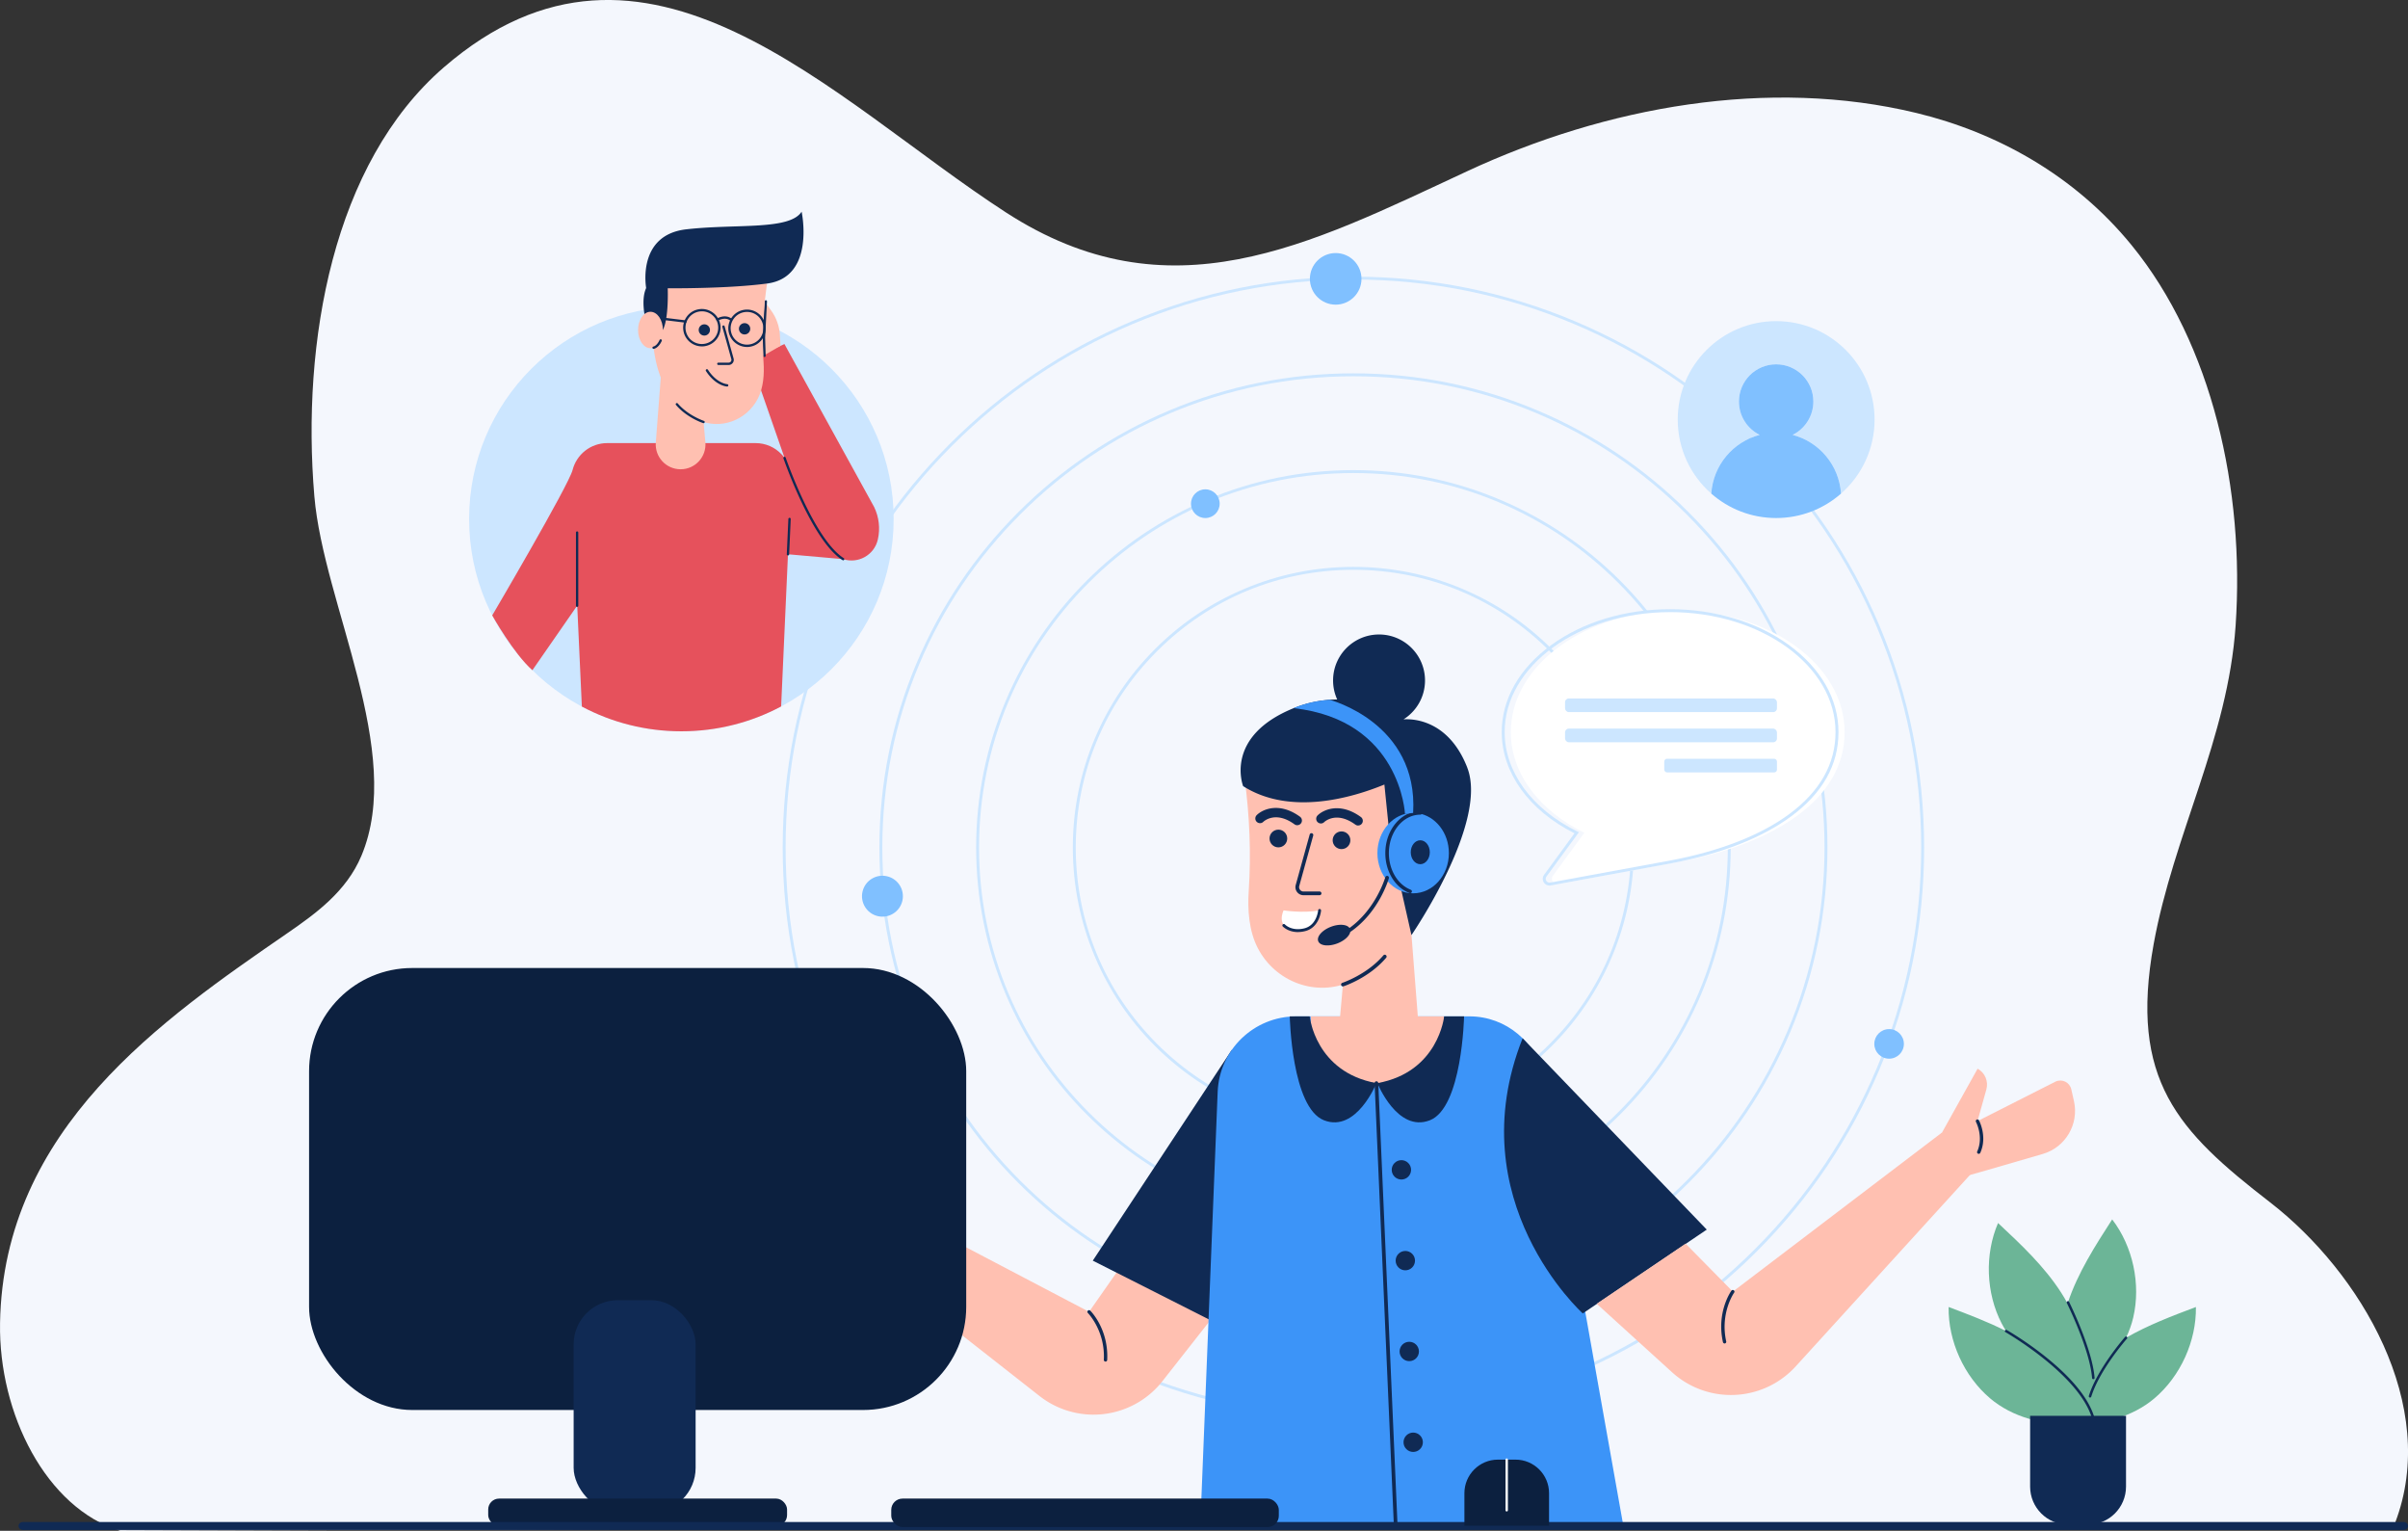 <svg id="a" xmlns="http://www.w3.org/2000/svg" viewBox="0 0 1139.96 724.47"><rect x="0" y="0" width="1139.96" height="724.47" fill="#333333" stroke="none"/><defs><style>.b{fill:#fff}.c{fill:#cce6ff}.d{fill:#e6515c}.f{fill:#ffc0b1}.h{fill:#3c94f8}.i{fill:#0c203f}.j{fill:#102a54}.k{fill:#80c0ff}</style></defs><path d="M56.9 724.47C21.92 713.76-.69 669.07.02 626.19c1.53-92.26 77.29-144.07 136.13-184.63 13.6-9.37 27.84-19.75 34.89-36.44 0-.01 0-.02.02-.04 20.76-49.18-17.92-119.17-22.24-170.22-6.18-73.03 8.79-157.57 61.28-202.98 95.47-82.6 183.65 15.21 266.04 68.6 77.36 50.14 143.3 15.52 218.24-19.36 65.97-30.71 142.89-44.58 212.93-27.64 38.01 9.19 74.81 29.48 101.81 62.56 38.26 46.89 53.59 115.98 49.24 179.97-3.64 53.5-29.43 99.07-38.79 150.71-11.69 64.51 11.55 88.64 54.96 122.18 42.97 33.2 80.56 96.34 59.34 151.76l-1076.96 3.8z" style="fill:#f4f7fd"/><path class="c" d="M640.71 269.66c-35.11 0-68.11 13.67-92.94 38.5s-38.5 57.83-38.5 92.94 13.67 68.11 38.5 92.94c24.83 24.82 57.83 38.5 92.94 38.5s68.11-13.67 92.94-38.5 38.5-57.83 38.5-92.94-13.67-68.11-38.5-92.94-57.83-38.5-92.94-38.5zm0 264.26c-17.93 0-35.32-3.51-51.7-10.44-15.82-6.69-30.02-16.27-42.22-28.46-12.2-12.2-21.77-26.4-28.46-42.22-6.93-16.38-10.44-33.77-10.44-51.7s3.51-35.32 10.44-51.7c6.69-15.82 16.27-30.02 28.46-42.22 12.2-12.2 26.4-21.77 42.22-28.46 16.38-6.93 33.77-10.44 51.7-10.44s35.32 3.51 51.7 10.44c15.82 6.69 30.02 16.27 42.22 28.46 12.2 12.2 21.77 26.4 28.46 42.22 6.93 16.38 10.44 33.77 10.44 51.7s-3.51 35.32-10.44 51.7c-6.69 15.82-16.27 30.02-28.46 42.22-12.2 12.2-26.4 21.77-42.22 28.46-16.38 6.93-33.77 10.44-51.7 10.44z"/><path class="c" d="M515.4 275.78c-16.36 16.36-29.15 35.38-38.01 56.33-9.17 21.7-13.9 44.98-13.9 68.99s4.73 47.29 13.9 68.99c8.86 20.95 21.65 39.97 38.01 56.33s35.38 29.15 56.33 38.01c21.7 9.17 44.98 13.9 68.99 13.9s47.29-4.73 68.99-13.9c20.95-8.86 39.97-21.65 56.33-38.01s29.15-35.38 38.01-56.33c9.17-21.7 13.9-44.98 13.9-68.99s-4.73-47.29-13.9-68.99c-8.86-20.95-21.65-39.97-38.01-56.33s-35.38-29.15-56.33-38.01c-21.7-9.17-44.98-13.9-68.99-13.9s-47.29 4.73-68.99 13.9c-20.95 8.86-39.97 21.65-56.33 38.01zm125.32 303.93c-24.11 0-47.5-4.72-69.52-14.04-21.27-9-40.37-21.87-56.77-38.28-16.4-16.4-29.28-35.5-38.28-56.77-9.31-22.02-14.04-45.41-14.04-69.52s4.72-47.5 14.04-69.52c9-21.27 21.87-40.37 38.28-56.77 16.4-16.4 35.5-29.28 56.77-38.28 22.02-9.31 45.41-14.04 69.52-14.04s47.5 4.72 69.52 14.04c21.27 9 40.37 21.87 56.77 38.28 16.4 16.4 29.28 35.5 38.28 56.77 9.31 22.02 14.04 45.41 14.04 69.52s-4.72 47.5-14.04 69.52c-9 21.27-21.87 40.37-38.28 56.77-16.4 16.4-35.5 29.28-56.77 38.28-22.02 9.31-45.41 14.04-69.52 14.04z"/><path class="c" d="M483.02 243.4c-20.52 20.52-36.61 44.41-47.81 70.89-11.59 27.42-17.51 56.66-17.51 86.81s5.92 59.39 17.51 86.81c11.2 26.48 27.29 50.37 47.81 70.89 20.52 20.52 44.41 36.61 70.89 47.81 27.42 11.59 56.66 17.51 86.81 17.51s59.39-5.92 86.81-17.51c26.48-11.2 50.37-27.29 70.89-47.81 20.52-20.52 36.61-44.41 47.81-70.89 11.59-27.42 17.51-56.66 17.51-86.81s-5.92-59.39-17.51-86.81c-11.2-26.48-27.29-50.37-47.81-70.89-20.52-20.52-44.41-36.61-70.89-47.81-27.42-11.59-56.66-17.51-86.81-17.51s-59.39 5.92-86.81 17.51c-26.48 11.2-50.37 27.29-70.89 47.81zm157.7 382.1c-30.29 0-59.68-5.93-87.35-17.63-26.72-11.3-50.72-27.48-71.33-48.09-20.61-20.61-36.79-44.61-48.09-71.33-11.7-27.67-17.64-57.05-17.64-87.35s5.93-59.68 17.64-87.35c11.3-26.72 27.48-50.72 48.09-71.33 20.61-20.61 44.61-36.79 71.33-48.09 27.67-11.7 57.05-17.64 87.35-17.64s59.68 5.93 87.35 17.64c26.72 11.3 50.72 27.48 71.33 48.09 20.61 20.61 36.79 44.61 48.09 71.33 11.7 27.67 17.63 57.05 17.63 87.35s-5.93 59.68-17.63 87.35c-11.3 26.72-27.48 50.72-48.09 71.33-20.61 20.61-44.61 36.79-71.33 48.09-27.67 11.7-57.05 17.63-87.35 17.63z"/><path class="c" d="M640.71 132.29c-36.29 0-71.49 7.11-104.63 21.12-32.01 13.54-60.76 32.92-85.44 57.61-24.69 24.69-44.07 53.43-57.61 85.44-14.02 33.14-21.12 68.34-21.12 104.63s7.11 71.49 21.12 104.63c13.54 32.01 32.92 60.76 57.61 85.44 24.69 24.69 53.43 44.07 85.44 57.61 33.14 14.02 68.34 21.12 104.63 21.12s71.49-7.11 104.63-21.12c32.01-13.54 60.76-32.92 85.44-57.61 24.69-24.69 44.07-53.44 57.61-85.44 14.02-33.14 21.12-68.34 21.12-104.63s-7.11-71.49-21.12-104.63c-13.54-32.01-32.92-60.76-57.61-85.44-24.69-24.69-53.43-44.07-85.44-57.61-33.14-14.02-68.34-21.12-104.63-21.12zm0 539c-36.48 0-71.86-7.14-105.17-21.23-32.17-13.61-61.07-33.09-85.88-57.9-24.81-24.81-44.3-53.71-57.9-85.88-14.09-33.31-21.23-68.7-21.23-105.17s7.14-71.86 21.23-105.17c13.61-32.17 33.09-61.07 57.9-85.88 24.81-24.81 53.71-44.3 85.88-57.9 33.31-14.09 68.7-21.23 105.17-21.23s71.86 7.14 105.17 21.23c32.17 13.61 61.07 33.09 85.88 57.9 24.81 24.81 44.3 53.71 57.9 85.88 14.09 33.31 21.23 68.7 21.23 105.17s-7.14 71.86-21.23 105.17c-13.61 32.17-33.09 61.07-57.9 85.88-24.81 24.81-53.71 44.3-85.88 57.9-33.31 14.09-68.7 21.23-105.17 21.23z"/><circle class="k" cx="417.77" cy="424.17" r="9.68" transform="rotate(-76.72 417.741 424.164)"/><circle class="k" cx="894.31" cy="494.03" r="7"/><circle class="k" cx="632.32" cy="131.97" r="12.21"/><circle class="k" cx="769.44" cy="377.04" r="5.64" transform="rotate(-45 769.443 377.036)"/><circle class="k" cx="570.61" cy="238.37" r="6.79"/><g><path class="f" d="m408.2 566.56-24.46-30.51c-3.13 2.48-4.15 6.79-2.44 10.4l6.64 14.07-39.62-12.33c-3.26-.85-6.49 1.5-6.67 4.87l-.32 5.69c-.62 11.19 7.59 20.93 18.72 22.22l27.85 3.23 12.12 1.32 8.18-18.96z"/><path class="j" d="M389.79 575.89c-.26 0-.51-.12-.66-.35-4.67-6.93-2.06-14.94-1.94-15.28.14-.42.59-.64 1.01-.5.42.14.64.59.5 1.01-.03.08-2.47 7.61 1.75 13.88.25.36.15.86-.22 1.1-.14.09-.29.14-.44.14z"/><path class="f" d="m533.83 594.73-18.26 26.09-110.08-57.72-10.96 21.04 97.55 76.51a41.49 41.49 0 0 0 29.07 8.7 41.503 41.503 0 0 0 29.15-15.7l29.77-37.87-46.24-21.05z"/><path class="j" d="M523.35 644.37h-.04a.786.786 0 0 1-.75-.83c.69-13.76-7.47-22.07-7.55-22.15a.79.79 0 0 1 0-1.12.79.79 0 0 1 1.12 0c.36.35 8.75 8.86 8.02 23.36-.02.43-.37.76-.79.76zM583.18 496.8l-65.85 99.81 55.68 28.16 10.17-127.97z"/><g><path class="h" d="M613.61 481h82.05c17.3 0 32.11 12.41 35.14 29.44l37.57 210.95H568.25l8.2-204.68c.8-19.95 17.2-35.71 37.17-35.71z"/><path class="f" d="M620.46 481c0 17.46 14.15 31.61 31.61 31.61s31.61-14.15 31.61-31.61h-63.21z"/><path class="f" d="M652.81 501.01c10.76 0 19.23-9.16 18.4-19.89l-5-64.26h-26.09l-5.7 64.05c-.96 10.8 7.54 20.09 18.38 20.09z"/><path class="f" d="M671.04 363.29h-82.53l.69 5.12c2.38 17.7 3.14 35.59 1.95 53.4-.57 8.52.04 18.68 4.3 26.89 8.34 16.11 27.77 23.32 44.25 15.74 16.61-7.64 42.32-31.59 31.34-101.15z"/><path class="j" d="M624.71 423.67h-7.62c-1.21 0-2.32-.55-3.05-1.51s-.96-2.18-.64-3.34l6.61-23.87c.13-.46.61-.73 1.07-.61.46.13.73.61.61 1.07l-6.61 23.87c-.18.63-.05 1.3.35 1.82.4.52 1.01.82 1.66.82h7.62a.87.87 0 0 1 0 1.74z"/><circle class="j" cx="635.08" cy="397.66" r="4.19"/><circle class="j" cx="605.19" cy="396.83" r="4.19"/><path class="j" d="M635.75 466.83a.87.87 0 0 1-.27-1.7c.12-.04 11.68-3.9 19.41-12.99a.872.872 0 1 1 1.33 1.13c-8.05 9.47-19.7 13.35-20.19 13.51-.09.03-.18.04-.27.04zM694.63 363.29c-9.04-23.13-26.47-23.12-30.18-22.85 6.1-3.85 10.16-10.65 10.16-18.4 0-12.02-9.74-21.76-21.76-21.76s-21.76 9.74-21.76 21.76c0 3.21.7 6.25 1.95 9-6.98.05-13.98 1.42-20.6 4.1-33.2 13.45-23.93 36.91-23.93 36.91 22.25 14.11 51.52 5.54 66.87-.76l2.67 26.37 5.94 26.29 4.2 18.6s36.58-53.28 26.42-79.26z"/><path class="j" d="M614.12 390.54c-.45 0-.91-.14-1.31-.43-8.98-6.54-14.52-1.41-14.75-1.18-.87.87-2.27.85-3.14-.02-.87-.87-.85-2.28.02-3.15 2.84-2.83 10.78-6.31 20.49.76.99.72 1.21 2.11.49 3.1a2.2 2.2 0 0 1-1.8.91zM642.94 390.68c-.45 0-.91-.14-1.31-.43-8.98-6.54-14.52-1.41-14.75-1.18-.87.87-2.27.85-3.14-.02-.87-.87-.85-2.28.02-3.15 2.84-2.83 10.78-6.31 20.49.76.99.72 1.21 2.11.49 3.1a2.2 2.2 0 0 1-1.8.91z"/><path class="b" d="M607.66 430.84s8.64 1.42 17.05.05c0 0-.43 11.04-12.26 9.23-8.73-1.33-4.79-9.28-4.79-9.28z"/><path class="j" d="M614.43 441.12c-4.62 0-7.06-2.57-7.19-2.7a.695.695 0 0 1 1.02-.94c.13.14 3.22 3.34 9.21 1.87 5.94-1.46 6.54-8.45 6.55-8.52a.7.7 0 0 1 .74-.64.7.7 0 0 1 .64.74c0 .08-.7 8.06-7.6 9.75-1.23.3-2.35.43-3.37.43z"/><path class="h" d="M671.26 384.88c8.27 1.25 14.65 9.22 14.65 18.86 0 10.51-7.58 19.03-16.92 19.03s-16.92-8.52-16.92-19.03 7.58-19.03 16.92-19.03c.77 0 1.53.06 2.27.17"/><path class="j" d="M667.55 422.7c-.1 0-.2-.02-.3-.06-6.84-2.66-11.43-10.26-11.43-18.9 0-10.95 7.43-19.87 16.56-19.87.46 0 .84.37.84.84s-.38.84-.84.84c-8.21 0-14.88 8.16-14.88 18.19 0 7.96 4.17 14.92 10.37 17.34.43.17.64.65.48 1.08-.13.33-.45.53-.78.53zM656.89 414.54a.869.869 0 0 0-1.07.6c-.05.16-4.39 15.02-16.96 24.04-1.22-1.75-4.95-2.04-8.78-.58-4.16 1.59-6.86 4.65-6.02 6.83.83 2.18 4.88 2.65 9.04 1.06 3.32-1.27 5.71-3.48 6.11-5.42 13.57-9.27 18.09-24.74 18.29-25.45a.869.869 0 0 0-.6-1.07z"/><path class="h" d="M665.13 385.21s-2.05-44.42-52.68-50.07c0 0 7.08-3.4 17-3.96 0 0 42.05 10.87 39.54 53.53l-3.86.5z"/><ellipse class="j" cx="672.37" cy="403.33" rx="4.51" ry="5.66"/><g><path class="j" d="M652.07 512.6s9.44 23.57 24.81 17.59 16.22-49.2 16.22-49.2h-9.43s-2.63 26.39-31.61 31.61zM651.61 512.6s-9.44 23.57-24.81 17.59-16.22-49.2-16.22-49.2h9.43s2.63 26.39 31.61 31.61z"/></g><path class="j" d="M660.71 722.25a.87.87 0 0 1-.87-.83l-9.1-208.78c-.02-.48.35-.88.83-.91.47-.03.88.35.91.83l9.1 208.78c.02.48-.35.88-.83.91h-.04z"/><circle class="j" cx="663.43" cy="553.64" r="4.58" transform="rotate(-45 663.425 553.64)"/><circle class="j" cx="665.29" cy="596.61" r="4.58" transform="rotate(-45 665.284 596.61)"/><circle class="j" cx="667.15" cy="639.59" r="4.58"/><circle class="j" cx="669.01" cy="682.56" r="4.58" transform="rotate(-45 669.014 682.555)"/></g><path class="j" d="m720.82 491.37 87.17 90.55-58.7 39.67s-59.05-53.25-28.47-130.22z"/><g><path class="f" d="m917.17 539.91 19.04-34.15c3.5 1.92 5.22 6 4.14 9.85l-4.2 14.98 37.02-18.75c3.08-1.38 6.65.4 7.39 3.69l1.26 5.56c2.47 10.93-4 21.9-14.76 25.03l-26.93 7.82-11.73 3.31-11.22-17.33z"/><path class="j" d="M936.75 546.06c-.11 0-.22-.02-.33-.07-.4-.18-.58-.65-.4-1.05 3.13-6.9-.54-13.91-.58-13.98a.796.796 0 0 1 .33-1.08c.39-.21.87-.06 1.08.33.17.31 4.08 7.77.62 15.39-.13.29-.42.47-.72.47z"/><path class="f" d="m797.98 588.58 22.35 22.69 98.94-75.23 14.31 18.93-83.47 91.67a41.454 41.454 0 0 1-27.22 13.41 41.453 41.453 0 0 1-31.35-10.64l-35.65-32.39 42.09-28.45z"/><path class="j" d="M816.43 635.8a.8.8 0 0 1-.78-.62c-3.13-14.18 3.73-23.96 4.02-24.36.26-.36.75-.44 1.11-.18.36.26.44.75.18 1.11-.09.12-6.73 9.66-3.76 23.1a.805.805 0 0 1-.78.97z"/></g></g><g><rect class="i" x="146.32" y="458.12" width="311.09" height="209.17" rx="48.82" ry="48.82"/><rect class="j" x="271.57" y="615.33" width="57.74" height="100.26" rx="20.9" ry="20.9"/><rect class="i" x="231.12" y="709.22" width="141.48" height="12.96" rx="5.14" ry="5.14"/></g><g><circle class="c" cx="322.57" cy="245.61" r="100.49"/><path class="d" d="M357.69 209.7h-70.22c-7.94 0-14.55 5.45-16.41 12.74s-38.04 68.8-38.04 68.8 10.19 18.19 19.02 25.94l21.17-30.51-.17-4.96 2.42 52.68c14.05 7.47 30.08 11.7 47.11 11.7s33.14-4.26 47.22-11.76l4.82-106.94c.43-9.64-7.26-17.69-16.91-17.69z"/><path class="d" d="m413.78 239.87-42.42-77.04-16.19 7.24 18.55 53.25-.69 38.99 26.14 2.31c6.97 2.3 14.69-1.82 16.4-9.28 1.2-5.21.56-10.68-1.79-15.49z"/><path class="f" d="m369.51 163.66-.31-5.14c-.25-4.16-1.68-8.16-4.12-11.54l-3.15-4.35-2.35 17.09 1.71 8.69 8.21-4.75z"/><path class="j" d="M361.91 168.96c-.3 0-.54-.24-.55-.54l-.26-8.59v-.02l.9-17.21c.02-.31.28-.54.58-.52.31.02.54.28.52.58l-.89 17.18.26 8.55c0 .31-.23.56-.54.57h-.02z"/><path class="f" d="M322.21 222.09c-6.86 0-12.28-5.83-11.75-12.67l3.14-40.99 16.64-.02 3.69 40.85c.62 6.89-4.8 12.82-11.71 12.83z"/><path class="f" d="m310.47 134.25 52.64-.07-.44 3.27c-1.5 11.29-1.97 22.7-1.2 34.07.37 5.44-.01 11.92-2.72 17.16-5.31 10.28-17.69 14.9-28.21 10.07-10.6-4.86-27.02-20.12-20.07-64.5z"/><path class="j" d="M340.07 172.73c-.31 0-.55-.25-.55-.55 0-.31.25-.55.55-.56h4.86a1.33 1.33 0 0 0 1.28-1.69l-4.24-15.22a.553.553 0 1 1 1.07-.29l4.24 15.22c.21.74.06 1.52-.41 2.13s-1.17.96-1.94.97h-4.86z"/><circle class="j" cx="333.43" cy="156.15" r="2.67" transform="rotate(-45 333.438 156.146)"/><path class="j" d="M355.17 155.6c0 1.48-1.19 2.67-2.67 2.68s-2.67-1.19-2.68-2.67 1.19-2.67 2.67-2.68c1.48 0 2.67 1.19 2.68 2.67zM333.06 200.27c-.06 0-.11 0-.17-.03-.31-.1-7.75-2.57-12.89-8.6a.554.554 0 0 1 .84-.72c4.94 5.79 12.32 8.24 12.39 8.27.29.09.45.41.36.7-.08.23-.29.38-.53.38zM316.1 136.25s.78 18.52-3.64 21.45c-4.42 2.92-5.89-2.69-5.89-2.69s-6.29-18.94 3.79-23.14c6.17-2.58 5.73 4.38 5.73 4.38zM344.24 182.93h-.03c-.22-.01-5.46-.33-10.01-7.35a.56.56 0 0 1 .16-.77c.26-.17.6-.09.77.16 4.21 6.51 9.08 6.84 9.13 6.85a.555.555 0 0 1-.03 1.11z"/><path class="j" d="M305.9 136.31s-4.61-25.08 18.97-27.78c23.58-2.71 48.92.58 54.62-8.35 0 0 6.7 31-16.37 34.01-23.07 3.01-57.21 2.13-57.21 2.13zM332.26 163.93c-4.1 0-7.79-2.88-8.66-7.05a8.77 8.77 0 0 1 1.27-6.65 8.796 8.796 0 0 1 5.6-3.81 8.77 8.77 0 0 1 6.65 1.27 8.796 8.796 0 0 1 3.81 5.6c.99 4.78-2.09 9.47-6.86 10.46-.6.13-1.21.19-1.8.19zm.02-16.59c-.53 0-1.06.05-1.59.16a7.71 7.71 0 0 0-4.9 3.33 7.708 7.708 0 0 0-1.11 5.82c.87 4.18 4.97 6.87 9.15 6 2.02-.42 3.76-1.6 4.9-3.33s1.53-3.79 1.11-5.82a7.71 7.71 0 0 0-3.33-4.9 7.68 7.68 0 0 0-4.23-1.27zM353.63 164.21c-4.1 0-7.79-2.88-8.66-7.05-.99-4.78 2.09-9.47 6.86-10.46a8.77 8.77 0 0 1 6.65 1.27 8.796 8.796 0 0 1 3.81 5.6 8.77 8.77 0 0 1-1.27 6.65 8.796 8.796 0 0 1-5.6 3.81c-.6.13-1.21.19-1.8.19zm.02-16.59c-.53 0-1.06.05-1.59.16-4.18.87-6.87 4.97-6 9.15a7.71 7.71 0 0 0 3.33 4.9 7.716 7.716 0 0 0 5.82 1.11 7.71 7.71 0 0 0 4.9-3.33 7.708 7.708 0 0 0 1.11-5.82 7.71 7.71 0 0 0-3.33-4.9 7.68 7.68 0 0 0-4.23-1.27z"/><path class="j" d="M339.62 151.82a.552.552 0 0 1-.29-1.02c.15-.1 3.82-2.31 6.89-.07.25.18.3.53.12.77-.18.25-.53.3-.77.12-2.47-1.79-5.63.1-5.66.12a.51.51 0 0 1-.29.08zM324.51 152.7h-.07l-11.92-1.45a.553.553 0 1 1 .14-1.1l11.92 1.45c.3.04.52.31.48.62-.03.28-.27.49-.55.49z"/><g><path class="f" d="M313.82 156.17c0 4.76-2.62 8.63-5.87 8.63s-5.89-3.85-5.89-8.62c0-4.76 2.62-8.63 5.87-8.63s5.89 3.85 5.89 8.62z"/><path class="j" d="M309.42 165.1a.552.552 0 0 1-.07-1.1c.05 0 1.62-.3 2.91-3.11.13-.28.46-.4.74-.27.28.13.4.46.27.74-1.6 3.45-3.7 3.73-3.78 3.74h-.06z"/></g><path class="j" d="M373.03 262.87H373a.551.551 0 0 1-.53-.58l.75-16.7c.01-.31.27-.54.58-.53.31.01.54.27.53.58l-.75 16.7a.55.55 0 0 1-.55.53zM399.16 265.18c-.1 0-.21-.03-.3-.09-6.09-3.89-12.65-13.18-19.5-27.63-5.08-10.72-8.43-20.44-8.47-20.53-.1-.29.05-.6.34-.7.29-.1.6.05.7.34.13.38 13.37 38.57 27.51 47.59a.561.561 0 0 1-.3 1.03zM273.21 287.23c-.31 0-.55-.25-.55-.55v-34.65c0-.31.25-.55.55-.55s.55.25.55.55v34.65c0 .31-.25.55-.55.55z"/></g><g><path class="b" d="M794.24 289.01c-43.64 0-79.01 25.73-79.01 57.48 0 19.83 13.8 37.31 34.8 47.64l-14.87 20.31c-1.39 1.9.36 4.49 2.64 3.91l57.41-10.55c44.95-8.57 78.05-29.57 78.05-61.31s-35.38-57.48-79.01-57.48z"/><path class="c" d="M733.54 419.11c-1.04 0-2.02-.51-2.63-1.41-.77-1.13-.74-2.58.07-3.68l14.39-19.65c-21.59-10.88-34.44-28.73-34.44-47.89 0-15.58 8.32-30.21 23.43-41.2 15.04-10.94 35.03-16.97 56.28-16.97s41.24 6.03 56.28 16.97c15.11 10.99 23.43 25.62 23.43 41.2s-7.55 28.87-22.45 39.9c-13.54 10.03-32.96 17.66-56.16 22.09l-57.4 10.54c-.26.06-.52.1-.78.1zm57.09-129.41c-43.19 0-78.32 25.47-78.32 56.78 0 18.84 12.86 36.42 34.41 47.02l.74.36-15.36 20.97c-.56.76-.38 1.58-.04 2.09.35.51 1.04.97 1.95.74h.05l57.41-10.56c22.99-4.39 42.22-11.94 55.59-21.84 14.53-10.75 21.89-23.8 21.89-38.79 0-31.31-35.13-56.78-78.32-56.78z"/><rect class="c" x="740.89" y="330.55" width="100.32" height="6.46" rx="1.76" ry="1.76" transform="rotate(180 791.055 333.78)"/><rect class="c" x="740.89" y="344.82" width="100.32" height="6.46" rx="1.76" ry="1.76" transform="rotate(180 791.055 348.05)"/><rect class="c" x="787.87" y="359.09" width="53.35" height="6.46" rx="1.29" ry="1.29" transform="rotate(180 814.545 362.32)"/></g><g><path d="M1039.56 618.55c-11.28 4.25-22.68 8.56-33.09 14.56 1.48-3.07 2.64-6.27 3.41-9.57 3.69-15.73-.13-33.63-9.96-46.45-8.06 12.51-16.21 25.19-20.95 39.3-.06.17-.11.34-.16.51-.94-1.74-1.95-3.44-3.01-5.1-8.04-12.52-19.04-22.83-29.91-32.99-6.4 14.83-5.73 33.13 1.69 47.48.65 1.25 1.36 2.47 2.12 3.65-8.75-4.43-18.01-7.93-27.21-11.39-.26 16.15 7.33 32.81 19.66 43.25 10.44 8.83 25.01 12.74 38.87 11.95 13.86.79 28.43-3.11 38.87-11.95 12.33-10.43 19.92-27.1 19.66-43.25z" style="fill:#6cb597"/><path class="j" d="M990.99 671.86c-.26 0-.5-.17-.57-.43-5.94-20.78-40.66-40.77-41.01-40.97a.592.592 0 0 1-.22-.81.59.59 0 0 1 .81-.22c.09.05 8.96 5.13 18.45 12.74 12.79 10.26 20.57 20 23.12 28.93.09.32-.09.64-.41.73-.05.02-.11.02-.16.02zM990.99 652.71a.59.59 0 0 1-.59-.55c-1.09-13.61-11.84-35.29-11.95-35.51a.593.593 0 0 1 .27-.8c.29-.15.65-.03.8.27.11.22 10.96 22.1 12.07 35.94.03.33-.22.61-.54.64H991zM989.44 661.4c-.06 0-.12 0-.18-.03a.593.593 0 0 1-.39-.74c4.05-13 17.03-27.76 17.16-27.91a.59.59 0 0 1 .84-.05c.25.22.27.59.05.84-.13.15-12.95 14.72-16.91 27.48a.6.6 0 0 1-.57.42z"/><path class="j" d="M961.06 670.04h45.41v33.5c0 9.93-8.06 17.99-17.99 17.99h-9.42c-9.93 0-17.99-8.06-17.99-17.99v-33.5z"/></g><path class="j" d="M1137.88 724.06H10.86c-1.15 0-2.08-.84-2.08-1.88s.93-1.88 2.08-1.88h1127.02c1.15 0 2.08.84 2.08 1.88s-.93 1.88-2.08 1.88z"/><g><path class="c" d="M887.43 198.57c0-25.73-20.86-46.59-46.59-46.59s-46.59 20.86-46.59 46.59c0 13.97 6.15 26.5 15.89 35.04.85-13.42 10.29-24.5 22.89-27.8-5.8-2.88-9.8-8.86-9.8-15.78 0-9.72 7.88-17.61 17.61-17.61s17.61 7.88 17.61 17.61c0 6.92-3.99 12.9-9.8 15.78 12.6 3.3 22.04 14.38 22.89 27.8 9.74-8.54 15.89-21.07 15.89-35.04z"/><path class="k" d="M848.65 205.81c5.8-2.88 9.8-8.86 9.8-15.78 0-9.72-7.88-17.61-17.61-17.61s-17.61 7.88-17.61 17.61c0 6.92 3.99 12.9 9.8 15.78-12.6 3.3-22.04 14.38-22.89 27.8 8.2 7.19 18.94 11.55 30.7 11.55s22.5-4.36 30.7-11.55c-.85-13.42-10.29-24.5-22.89-27.8z"/></g><rect class="i" x="421.92" y="709.22" width="183.48" height="13.48" rx="5.34" ry="5.34"/><g><path class="i" d="M709.13 690.78h8.32c8.76 0 15.88 7.11 15.88 15.88v15.4h-40.07v-15.4c0-8.76 7.11-15.88 15.88-15.88z"/><path class="b" d="M713.29 715.31a.56.56 0 0 1-.56-.56v-23.97a.56.56 0 1 1 1.12 0v23.97c0 .31-.25.56-.56.56z"/></g></svg>